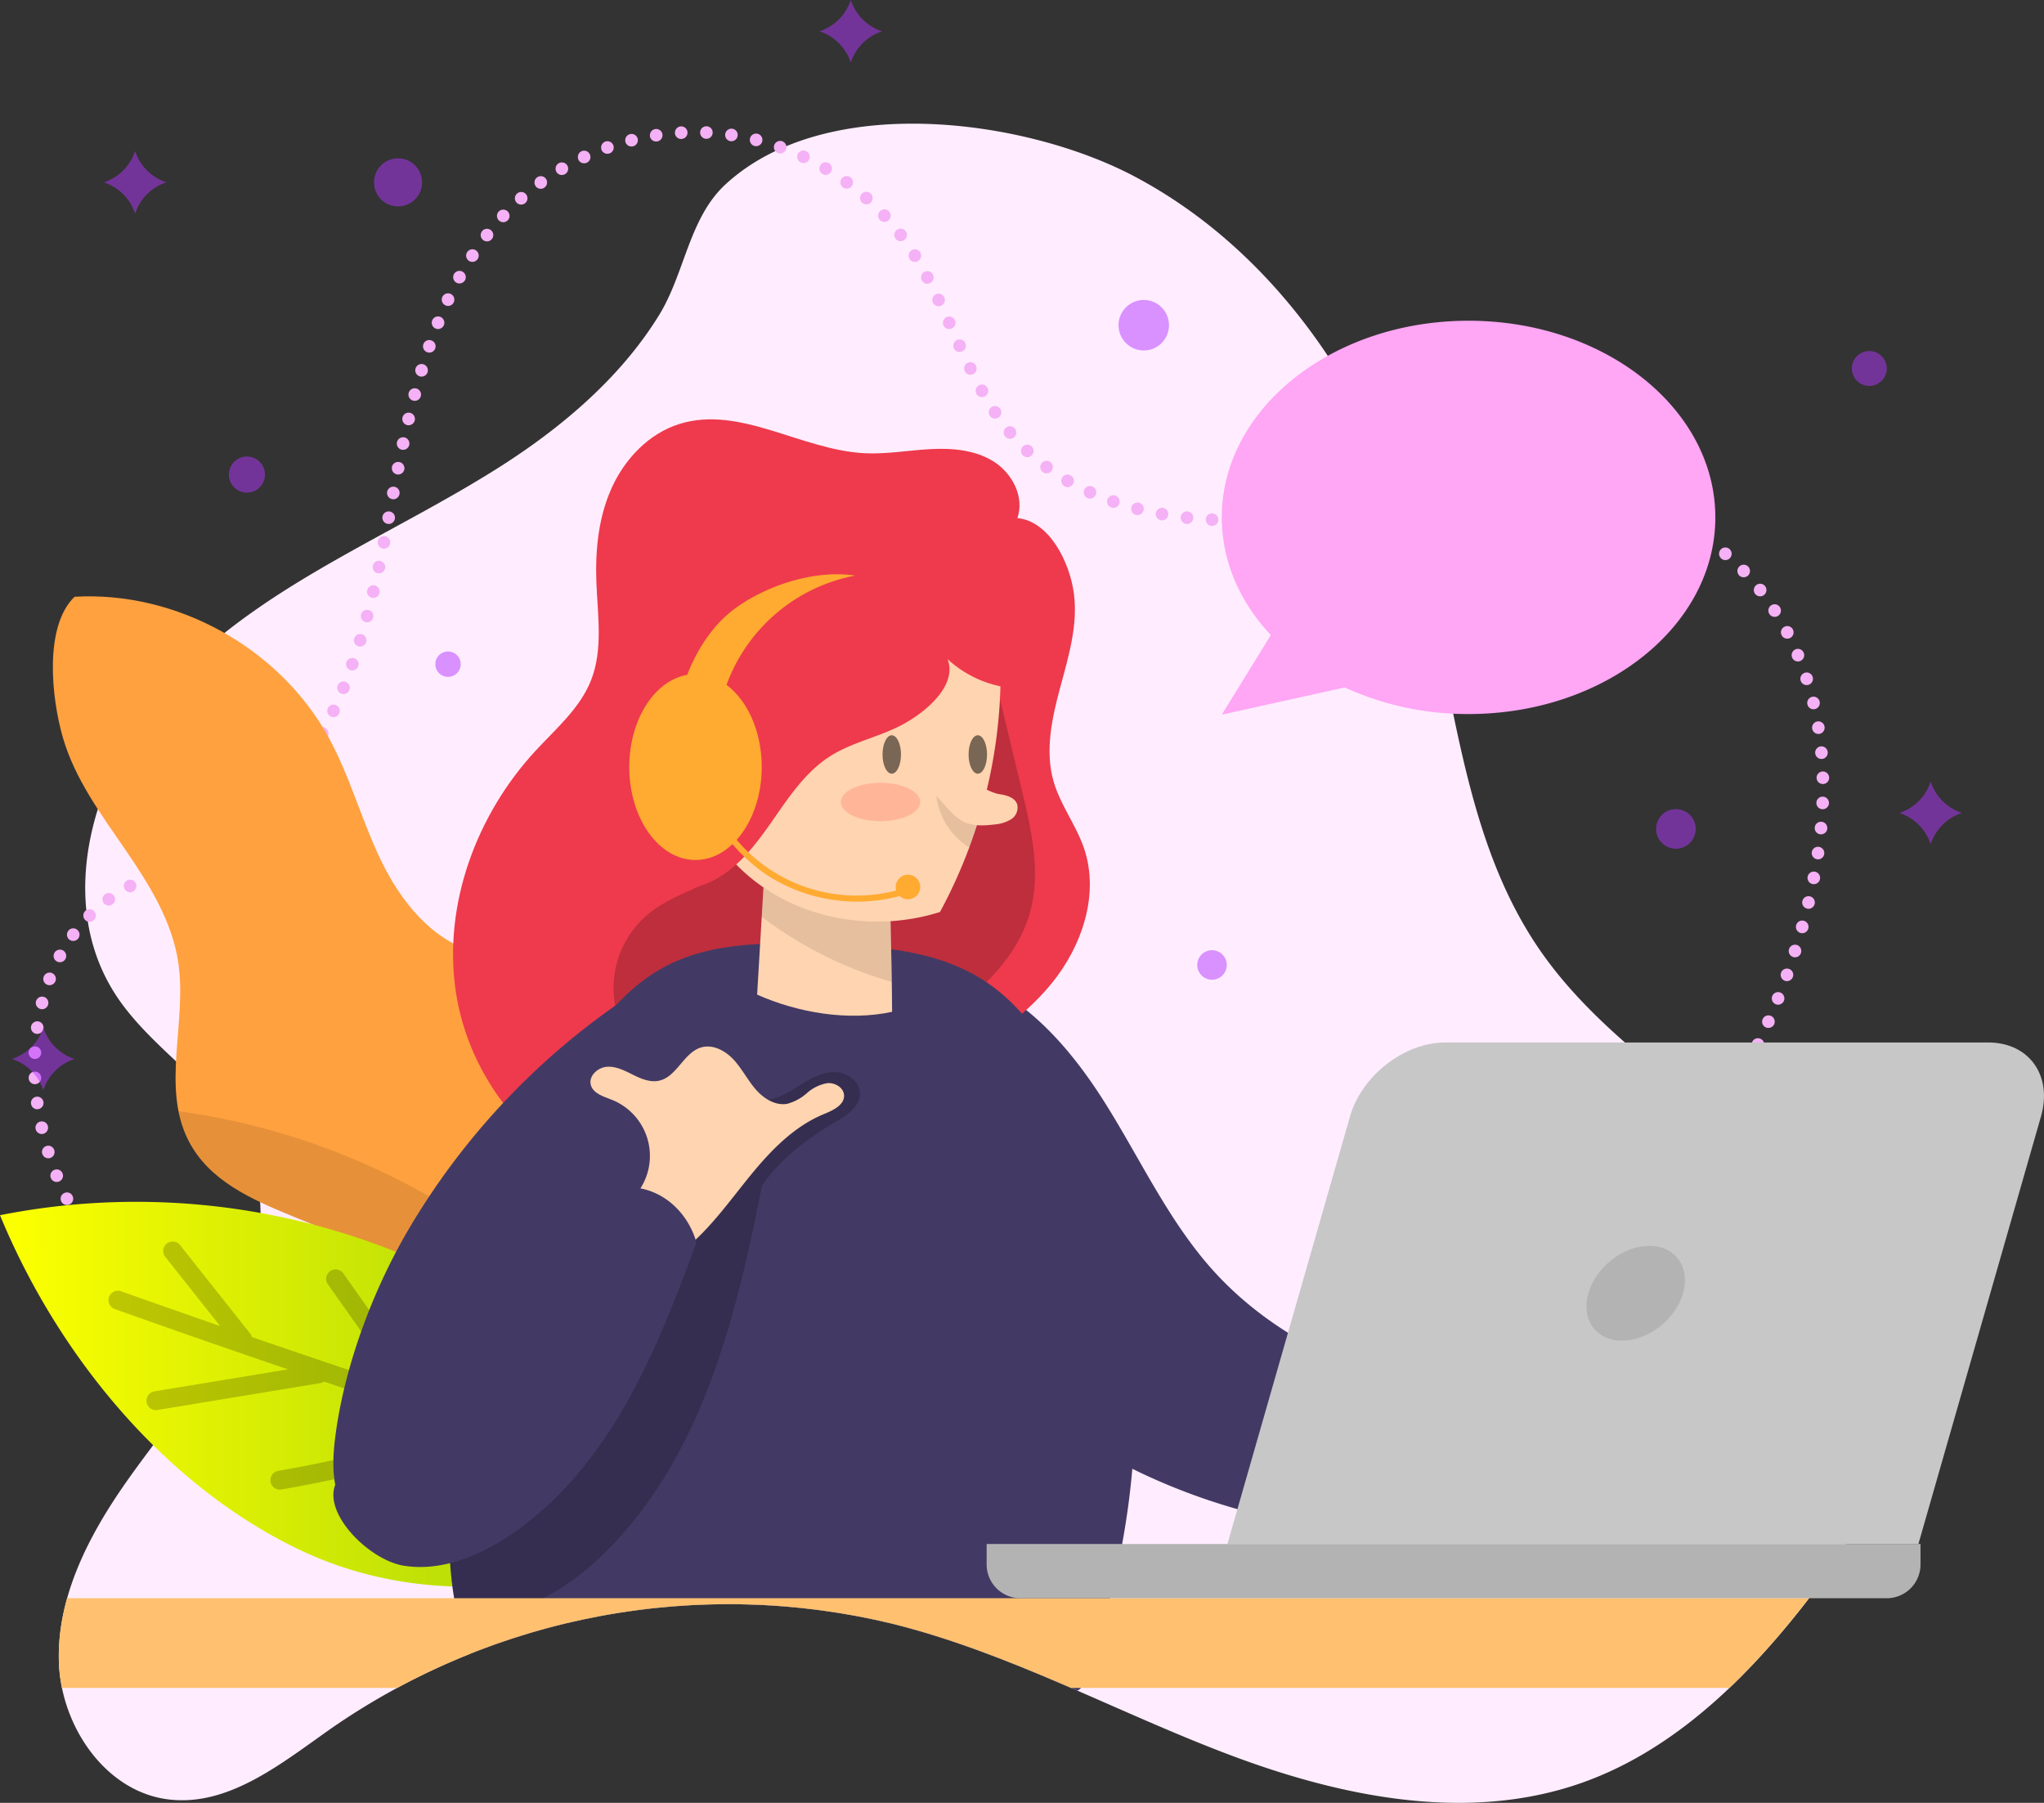<svg xmlns="http://www.w3.org/2000/svg" xmlns:xlink="http://www.w3.org/1999/xlink" width="432.209" height="381.177" viewBox="0 0 432.209 381.177">
  <rect x="0" y="0" width="432.209" height="381.177" fill="#333333" stroke="none"/>
  <defs>
    <style>
      .cls-1 {
        fill: none;
      }

      .cls-2 {
        fill: #ffedff;
      }

      .cls-3 {
        fill: #f5b1f5;
      }

      .cls-4 {
        opacity: 0.5;
      }

      .cls-5 {
        fill: #b435ff;
      }

      .cls-6 {
        fill: #ffa13f;
      }

      .cls-7 {
        opacity: 0.1;
      }

      .cls-8 {
        fill: url(#linear-gradient);
      }

      .cls-9 {
        opacity: 0.2;
      }

      .cls-10 {
        clip-path: url(#clip-path);
      }

      .cls-11 {
        fill: #423a64;
      }

      .cls-12 {
        fill: #ee3a4c;
      }

      .cls-13 {
        fill: #ffd4b0;
      }

      .cls-14 {
        fill: #7a6654;
      }

      .cls-15 {
        fill: #ffb698;
      }

      .cls-16 {
        fill: #ffaa31;
      }

      .cls-17 {
        fill: #ffc170;
      }

      .cls-18 {
        fill: #c7c7c7;
      }

      .cls-19 {
        fill: #ffa6f5;
      }
    </style>
    <linearGradient id="linear-gradient" x1="0.025" y1="0.458" x2="0.908" y2="0.458" gradientUnits="objectBoundingBox">
      <stop offset="0" stop-color="#fbff00"/>
      <stop offset="1" stop-color="#a0d10a"/>
    </linearGradient>
    <clipPath id="clip-path">
      <path id="Caminho_33" data-name="Caminho 33" class="cls-1" d="M181.331,214.244c-21.857,13.69-46.573,23.465-65.115,41.392s-29.15,48.115-15.028,69.7c7.71,11.782,21.476,19.081,27.454,31.83,5.709,12.175,2.931,26.836-3.16,38.825s-15.166,22.154-22.806,33.221S88.633,453.02,89.116,466.459s9.842,27.278,23.192,28.893c12.813,1.551,24.012-7.753,34.584-15.156a147.41,147.41,0,0,1,118.536-21.972c24.683,6.155,47.259,18.638,71.055,27.636s50.49,14.444,74.5,6.032c18.721-6.559,33.736-20.86,46.091-36.379,10.927-13.725,20.621-29.92,20.049-47.455-.665-20.383-14.988-37.705-30.446-51.007s-33.091-24.718-44.6-41.551c-16.755-24.5-17.765-56.063-25.953-84.593-9.336-32.529-29.73-62.946-59.657-78.747-23.056-12.175-65.119-17.918-86.413,1.732-7.708,7.113-8.584,18.765-14.016,27.6C207.659,195.123,194.75,205.838,181.331,214.244Z" transform="translate(-89.091 -141.045)"/>
    </clipPath>
  </defs>
  <g id="contact" transform="translate(-79.745 -121.392)">
    <path id="Caminho_1" data-name="Caminho 1" class="cls-2" d="M181.331,214.244c-21.857,13.69-46.573,23.465-65.115,41.392s-29.15,48.115-15.028,69.7c7.71,11.782,21.476,19.081,27.454,31.83,5.709,12.175,2.931,26.836-3.16,38.825s-15.166,22.154-22.806,33.221S88.633,453.02,89.116,466.459s9.842,27.278,23.192,28.893c12.813,1.551,24.012-7.753,34.584-15.156a147.41,147.41,0,0,1,118.536-21.972c24.683,6.155,47.259,18.638,71.055,27.636s50.49,14.444,74.5,6.032c18.721-6.559,33.736-20.86,46.091-36.379,10.927-13.725,20.621-29.92,20.049-47.455-.665-20.383-14.988-37.705-30.446-51.007s-33.091-24.718-44.6-41.551c-16.755-24.5-17.765-56.063-25.953-84.593-9.336-32.529-29.73-62.946-59.657-78.747-23.056-12.175-65.119-17.918-86.413,1.732-7.708,7.113-8.584,18.765-14.016,27.6C207.659,195.123,194.75,205.838,181.331,214.244Z" transform="translate(3.089 6.495)"/>
    <g id="Grupo_4" data-name="Grupo 4" transform="translate(85.794 148.088)">
      <g id="Grupo_1" data-name="Grupo 1" transform="translate(49.868 262.654)">
        <path id="Caminho_2" data-name="Caminho 2" class="cls-3" d="M123.1,341.531a1.384,1.384,0,0,1-1.237-.826,1.309,1.309,0,0,1-.093-.5,1.429,1.429,0,0,1,.093-.52,1.613,1.613,0,0,1,.293-.426,1.259,1.259,0,0,1,.439-.293,1.363,1.363,0,0,1,1.45.293,1.315,1.315,0,0,1,.279.426,1.448,1.448,0,0,1,.106.52,1.323,1.323,0,0,1-.106.5,1.3,1.3,0,0,1-.279.426,1.39,1.39,0,0,1-.945.4Z" transform="translate(-121.772 -338.866)"/>
      </g>
      <g id="Grupo_2" data-name="Grupo 2">
        <path id="Caminho_3" data-name="Caminho 3" class="cls-3" d="M129.968,404.924v.013h0a1.334,1.334,0,0,1-.745-1.73h0a1.319,1.319,0,0,1,1.716-.757h0a1.338,1.338,0,0,1,.758,1.728h0a1.352,1.352,0,0,1-1.237.838h0A1.292,1.292,0,0,1,129.968,404.924Zm-4.963-2.182h0a1.32,1.32,0,0,1-.612-1.783h0a1.33,1.33,0,0,1,1.768-.612h0a1.32,1.32,0,0,1,.613,1.783h0a1.314,1.314,0,0,1-1.2.745h0A1.284,1.284,0,0,1,125.006,402.742Zm-4.776-2.568a1.328,1.328,0,0,1-.479-1.823h0a1.336,1.336,0,0,1,1.823-.466h0a1.336,1.336,0,0,1,.466,1.823h0a1.331,1.331,0,0,1-1.144.652h0A1.2,1.2,0,0,1,120.229,400.174Zm-4.577-2.914h0a1.34,1.34,0,0,1-.333-1.849h0a1.315,1.315,0,0,1,1.849-.333v-.013a1.33,1.33,0,0,1,.333,1.863h0a1.31,1.31,0,0,1-1.091.572h0A1.345,1.345,0,0,1,115.652,397.261Zm282.425-.386a1.313,1.313,0,0,1,.319-1.849h0a1.322,1.322,0,0,1,1.848.306h0a1.339,1.339,0,0,1-.318,1.863h0a1.325,1.325,0,0,1-.772.24h0A1.291,1.291,0,0,1,398.077,396.875Zm-286.763-2.861a1.33,1.33,0,0,1-.186-1.875h0a1.316,1.316,0,0,1,1.863-.2h0a1.331,1.331,0,0,1,.2,1.876h0a1.348,1.348,0,0,1-1.036.492h0A1.422,1.422,0,0,1,111.315,394.014Zm291.074-.253a1.319,1.319,0,0,1,.253-1.863h0a1.319,1.319,0,0,1,1.863.241h0a1.338,1.338,0,0,1-.253,1.875h0a1.369,1.369,0,0,1-.8.266h0A1.355,1.355,0,0,1,402.388,393.761Zm4.2-3.273a1.331,1.331,0,0,1,.188-1.876h0a1.318,1.318,0,0,1,1.863.186h0a1.342,1.342,0,0,1-.173,1.876h0a1.393,1.393,0,0,1-.853.306h0A1.329,1.329,0,0,1,406.591,390.488Zm-299.361-.04h0a1.326,1.326,0,0,1-.053-1.876h0a1.314,1.314,0,0,1,1.876-.067h0a1.354,1.354,0,0,1,.067,1.889h0a1.4,1.4,0,0,1-.971.414h0A1.333,1.333,0,0,1,107.23,390.448Zm303.447-3.366a1.326,1.326,0,0,1,.12-1.876h0a1.326,1.326,0,0,1,1.876.106h0a1.343,1.343,0,0,1-.121,1.889h0a1.355,1.355,0,0,1-.877.333h0A1.344,1.344,0,0,1,410.677,387.082ZM103.412,386.6a1.326,1.326,0,0,1,.08-1.876h0a1.326,1.326,0,0,1,1.876.066h0a1.343,1.343,0,0,1-.067,1.889h0a1.4,1.4,0,0,1-.9.346h0A1.362,1.362,0,0,1,103.412,386.6Zm311.231-3.073a1.325,1.325,0,0,1,.053-1.876h0a1.341,1.341,0,0,1,1.889.053h0a1.313,1.313,0,0,1-.068,1.876h0a1.291,1.291,0,0,1-.9.359h0A1.317,1.317,0,0,1,414.642,383.53ZM99.884,382.493a1.309,1.309,0,0,1,.214-1.864h0a1.316,1.316,0,0,1,1.863.2h0a1.333,1.333,0,0,1-.213,1.875h0a1.281,1.281,0,0,1-.825.293h0A1.332,1.332,0,0,1,99.884,382.493Zm318.6-2.649a1.325,1.325,0,0,1,0-1.876h0a1.325,1.325,0,0,1,1.876-.013h0a1.341,1.341,0,0,1,0,1.889h0a1.332,1.332,0,0,1-.931.386h0A1.307,1.307,0,0,1,418.487,379.844Zm-321.835-1.7A1.34,1.34,0,0,1,97,376.292h0a1.326,1.326,0,0,1,1.849.346h0a1.317,1.317,0,0,1-.346,1.849h0a1.289,1.289,0,0,1-.745.226h0A1.351,1.351,0,0,1,96.653,378.141Zm325.546-2.1a1.34,1.34,0,0,1-.065-1.876h0a1.327,1.327,0,0,1,1.876-.08h0a1.345,1.345,0,0,1,.08,1.889h0a1.362,1.362,0,0,1-.985.426h0A1.354,1.354,0,0,1,422.2,376.039ZM93.752,373.564a1.329,1.329,0,0,1,.478-1.823h0a1.33,1.33,0,0,1,1.824.479h0a1.328,1.328,0,0,1-.479,1.823h0a1.371,1.371,0,0,1-.68.186h0A1.333,1.333,0,0,1,93.752,373.564Zm332.04-1.464a1.328,1.328,0,0,1-.133-1.876h0a1.34,1.34,0,0,1,1.876-.133h0a1.33,1.33,0,0,1,.133,1.876h0a1.314,1.314,0,0,1-1,.466h0A1.294,1.294,0,0,1,425.792,372.1ZM91.2,368.788a1.3,1.3,0,0,1,.612-1.77h0a1.3,1.3,0,0,1,1.77.6h0a1.32,1.32,0,0,1-.612,1.783h0a1.284,1.284,0,0,1-.572.133h0A1.312,1.312,0,0,1,91.2,368.788Zm338.054-.732a1.333,1.333,0,0,1-.2-1.876h0a1.344,1.344,0,0,1,1.876-.186h0a1.33,1.33,0,0,1,.2,1.864h0a1.314,1.314,0,0,1-1.038.491h0A1.312,1.312,0,0,1,429.251,368.056ZM89,363.825h-.013a1.325,1.325,0,0,1,.745-1.716h0a1.318,1.318,0,0,1,1.73.732h0a1.318,1.318,0,0,1-.732,1.73h0a1.343,1.343,0,0,1-.494.093h0A1.3,1.3,0,0,1,89,363.825Zm343.561.066a1.321,1.321,0,0,1-.251-1.863h0a1.319,1.319,0,0,1,1.861-.253h0a1.319,1.319,0,0,1,.254,1.863h0a1.316,1.316,0,0,1-1.064.519h0A1.288,1.288,0,0,1,432.563,363.892Zm3.181-4.271a1.324,1.324,0,0,1-.319-1.849h0a1.323,1.323,0,0,1,1.849-.319h0a1.325,1.325,0,0,1,.319,1.849h0a1.3,1.3,0,0,1-1.092.559h0A1.313,1.313,0,0,1,435.744,359.621Zm-348.551-.9h-.013a1.327,1.327,0,0,1,.878-1.663h0a1.327,1.327,0,0,1,1.663.878h0a1.32,1.32,0,0,1-.865,1.663h0a1.373,1.373,0,0,1-.4.053h0A1.309,1.309,0,0,1,87.193,358.716Zm351.585-3.473a1.318,1.318,0,0,1-.386-1.836h0a1.343,1.343,0,0,1,1.849-.386h0a1.331,1.331,0,0,1,.373,1.849h0a1.326,1.326,0,0,1-1.1.6h0A1.352,1.352,0,0,1,438.777,355.243Zm-353-1.77h0a1.325,1.325,0,0,1,1-1.582h0a1.318,1.318,0,0,1,1.6,1h0a1.345,1.345,0,0,1-1.011,1.6h0a1.988,1.988,0,0,1-.293.027h0A1.318,1.318,0,0,1,85.782,353.474Zm355.869-2.7a1.323,1.323,0,0,1-.44-1.823h0a1.341,1.341,0,0,1,1.837-.452h0a1.338,1.338,0,0,1,.438,1.836h0a1.335,1.335,0,0,1-1.143.639h0A1.371,1.371,0,0,1,441.651,350.773Zm-356.84-2.634a1.317,1.317,0,0,1,1.131-1.5h0a1.331,1.331,0,0,1,1.5,1.131h0a1.344,1.344,0,0,1-1.144,1.5h0c-.055,0-.12.013-.186.013h0A1.308,1.308,0,0,1,84.811,348.138Zm359.581-1.929a1.33,1.33,0,0,1-.506-1.809v-.013a1.314,1.314,0,0,1,1.809-.492h0a1.328,1.328,0,0,1,.5,1.809h0a1.334,1.334,0,0,1-1.156.679h0A1.291,1.291,0,0,1,444.392,346.209Zm-360.087-3.5a1.316,1.316,0,0,1,1.264-1.384h0a1.316,1.316,0,0,1,1.384,1.264h0a1.307,1.307,0,0,1-1.264,1.384h0a.577.577,0,0,1-.067.013h0A1.32,1.32,0,0,1,84.306,342.71Zm362.668-1.158a1.342,1.342,0,0,1-.572-1.8h0a1.341,1.341,0,0,1,1.795-.572h0a1.342,1.342,0,0,1,.573,1.8h0a1.349,1.349,0,0,1-1.184.719h0A1.382,1.382,0,0,1,446.973,341.552Zm-361.4-2.9a1.336,1.336,0,0,1-1.277-1.384h0a1.336,1.336,0,0,1,1.4-1.264h0a1.316,1.316,0,0,1,1.264,1.384h0a1.321,1.321,0,0,1-1.33,1.264H85.57ZM449.395,336.8a1.316,1.316,0,0,1-.625-1.77h-.013a1.336,1.336,0,0,1,1.783-.625h0a1.319,1.319,0,0,1,.624,1.77h0a1.323,1.323,0,0,1-1.2.758h0A1.207,1.207,0,0,1,449.395,336.8ZM85.929,333.343a1.324,1.324,0,0,1-1.131-1.5h0a1.346,1.346,0,0,1,1.517-1.131h0a1.332,1.332,0,0,1,1.118,1.5h0a1.328,1.328,0,0,1-1.3,1.144h0A1.009,1.009,0,0,1,85.929,333.343Zm365.715-1.357a1.316,1.316,0,0,1-.679-1.756h0a1.327,1.327,0,0,1,1.743-.679h0a1.332,1.332,0,0,1,.692,1.756h0a1.339,1.339,0,0,1-1.224.785h0A1.269,1.269,0,0,1,451.643,331.986ZM86.82,328.1a1.344,1.344,0,0,1-.971-1.623h0a1.335,1.335,0,0,1,1.623-.958h0a1.321,1.321,0,0,1,.958,1.61h0a1.32,1.32,0,0,1-1.291,1.011h0A1.314,1.314,0,0,1,86.82,328.1Zm366.912-1.011a1.335,1.335,0,0,1-.745-1.73h0a1.338,1.338,0,0,1,1.73-.744h0a1.341,1.341,0,0,1,.744,1.728h0a1.334,1.334,0,0,1-1.236.838h0A1.292,1.292,0,0,1,453.732,327.09ZM88.257,322.979a1.327,1.327,0,0,1-.772-1.716h0a1.335,1.335,0,0,1,1.716-.785h0a1.35,1.35,0,0,1,.772,1.716h0a1.347,1.347,0,0,1-1.251.865h0A1.428,1.428,0,0,1,88.257,322.979Zm367.391-.852a1.34,1.34,0,0,1-.8-1.7h0a1.323,1.323,0,0,1,1.7-.8h0a1.306,1.306,0,0,1,.8,1.688h0a1.327,1.327,0,0,1-1.252.891h0A1.409,1.409,0,0,1,455.648,322.127ZM90.293,318.056a1.329,1.329,0,0,1-.559-1.8h0v-.013h0a1.348,1.348,0,0,1,1.809-.546h0a1.336,1.336,0,0,1,.546,1.8h0a1.335,1.335,0,0,1-1.185.705h0A1.292,1.292,0,0,1,90.293,318.056ZM457.4,317.1a1.32,1.32,0,0,1-.865-1.663v-.013a1.349,1.349,0,0,1,1.676-.865h0a1.332,1.332,0,0,1,.852,1.676h0a1.309,1.309,0,0,1-1.264.931h0A1.4,1.4,0,0,1,457.4,317.1ZM92.94,313.452a1.337,1.337,0,0,1-.279-1.863h0a1.31,1.31,0,0,1,1.849-.293h0a1.326,1.326,0,0,1,.293,1.863h0a1.312,1.312,0,0,1-1.078.546h0A1.344,1.344,0,0,1,92.94,313.452Zm366.034-1.437a1.323,1.323,0,0,1-.931-1.637h0a1.324,1.324,0,0,1,1.637-.931h0a1.326,1.326,0,0,1,.931,1.637h0a1.331,1.331,0,0,1-1.277.985h0A1.664,1.664,0,0,1,458.975,312.015ZM96.253,309.275a1.341,1.341,0,0,1,0-1.889h0a1.313,1.313,0,0,1,1.876.013h0a1.325,1.325,0,0,1,0,1.876h0a1.363,1.363,0,0,1-.945.386h0A1.332,1.332,0,0,1,96.253,309.275Zm364.1-2.408a1.33,1.33,0,0,1-1-1.6h.013a1.312,1.312,0,0,1,1.6-.985h0a1.312,1.312,0,0,1,.985,1.6h0a1.334,1.334,0,0,1-1.291,1.025h0A1.127,1.127,0,0,1,460.358,306.866Zm-360.193-1.2a1.322,1.322,0,0,1,.306-1.849h0a1.32,1.32,0,0,1,1.849.293h0a1.335,1.335,0,0,1-.293,1.863h0a1.315,1.315,0,0,1-.785.253h0A1.343,1.343,0,0,1,100.165,305.669Zm4.431-2.954a1.309,1.309,0,0,1,.532-1.8h0a1.309,1.309,0,0,1,1.8.532h0a1.309,1.309,0,0,1-.532,1.8h0a1.2,1.2,0,0,1-.625.173h0A1.314,1.314,0,0,1,104.6,302.715Zm356.933-1.038a1.323,1.323,0,0,1-1.052-1.557h0a1.324,1.324,0,0,1,1.558-1.051h0a1.321,1.321,0,0,1,1.05,1.557h0a1.322,1.322,0,0,1-1.3,1.078h0A1.63,1.63,0,0,1,461.529,301.677Zm-352.21-1.4a1.329,1.329,0,0,1,.665-1.77h0a1.33,1.33,0,0,1,1.756.665h0a1.324,1.324,0,0,1-.652,1.756h0a1.41,1.41,0,0,1-.56.12h0A1.321,1.321,0,0,1,109.319,300.28Zm4.868-2.169a1.339,1.339,0,0,1,.693-1.756h0a1.333,1.333,0,0,1,1.743.692h0a1.332,1.332,0,0,1-.692,1.756h0a1.459,1.459,0,0,1-.532.106h0A1.314,1.314,0,0,1,114.187,298.112Zm4.871-2.142a1.321,1.321,0,0,1,.625-1.77h0a1.347,1.347,0,0,1,1.783.625h0a1.353,1.353,0,0,1-.639,1.783h0a1.423,1.423,0,0,1-.572.12h0A1.326,1.326,0,0,1,119.058,295.97Zm343.429.466a1.316,1.316,0,0,1-1.131-1.5h0a1.331,1.331,0,0,1,1.5-1.118h0a1.324,1.324,0,0,1,1.131,1.5h0a1.331,1.331,0,0,1-1.317,1.144h0A.784.784,0,0,1,462.487,296.435Zm-338.654-2.821a1.338,1.338,0,0,1,.467-1.823h0a1.328,1.328,0,0,1,1.823.479h0a1.33,1.33,0,0,1-.479,1.823h0a1.343,1.343,0,0,1-.665.173h0A1.337,1.337,0,0,1,123.833,293.615Zm4.512-2.807a1.337,1.337,0,0,1,.293-1.863h0a1.308,1.308,0,0,1,1.848.293h0a1.306,1.306,0,0,1-.278,1.849h0a1.362,1.362,0,0,1-.785.267h0A1.331,1.331,0,0,1,128.345,290.807Zm334.834.359a1.329,1.329,0,0,1-1.2-1.45h0a1.329,1.329,0,0,1,1.45-1.2h0a1.33,1.33,0,0,1,1.2,1.45h0a1.317,1.317,0,0,1-1.317,1.2h-.133Zm-330.629-3.632a1.339,1.339,0,0,1,.08-1.876h.013a1.327,1.327,0,0,1,1.876.093h0a1.327,1.327,0,0,1-.093,1.876h0a1.278,1.278,0,0,1-.891.346h0A1.323,1.323,0,0,1,132.549,287.534ZM463.6,285.858a1.324,1.324,0,0,1-1.277-1.37v-.013a1.324,1.324,0,0,1,1.37-1.277h0a1.347,1.347,0,0,1,1.291,1.384h0a1.333,1.333,0,0,1-1.33,1.277H463.6Zm-327.21-2a1.315,1.315,0,0,1-.093-1.876h0a1.327,1.327,0,0,1,1.876-.093h0a1.327,1.327,0,0,1,.093,1.876h0a1.326,1.326,0,0,1-.985.439h0A1.278,1.278,0,0,1,136.395,283.862Zm325.973-4.617a1.346,1.346,0,0,1,1.3-1.37h0a1.335,1.335,0,0,1,1.357,1.3h0a1.335,1.335,0,0,1-1.3,1.357H463.7A1.326,1.326,0,0,1,462.367,279.245Zm-322.5.6a1.338,1.338,0,0,1-.266-1.863h0v-.013h0a1.331,1.331,0,0,1,1.861-.253h0a1.333,1.333,0,0,1,.267,1.863h0a1.35,1.35,0,0,1-1.064.532h0A1.369,1.369,0,0,1,139.867,279.844Zm3.113-4.324a1.319,1.319,0,0,1-.412-1.836h0a1.33,1.33,0,0,1,1.836-.4h0a1.331,1.331,0,0,1,.412,1.836h0a1.337,1.337,0,0,1-1.131.612h0A1.251,1.251,0,0,1,142.981,275.52Zm319.094-1.5a1.34,1.34,0,0,1,1.211-1.45h0a1.337,1.337,0,0,1,1.437,1.211h0a1.339,1.339,0,0,1-1.2,1.45h-.12A1.331,1.331,0,0,1,462.075,274.016Zm-316.327-3.034a1.309,1.309,0,0,1-.532-1.8h0a1.325,1.325,0,0,1,1.8-.545h0a1.34,1.34,0,0,1,.545,1.809h0a1.363,1.363,0,0,1-1.184.692h0A1.324,1.324,0,0,1,145.748,270.983Zm315.688-2.155a1.338,1.338,0,0,1,1.1-1.53h0a1.318,1.318,0,0,1,1.517,1.1h0a1.329,1.329,0,0,1-1.091,1.53h0a1.225,1.225,0,0,1-.214.013h0A1.329,1.329,0,0,1,461.436,268.827Zm-313.226-2.568a1.324,1.324,0,0,1-.652-1.756h0a1.339,1.339,0,0,1,1.77-.652h0a1.339,1.339,0,0,1,.652,1.77h-.013a1.339,1.339,0,0,1-1.2.772h0A1.154,1.154,0,0,1,148.209,266.259ZM460.423,263.7a1.334,1.334,0,0,1,.986-1.61h0a1.347,1.347,0,0,1,1.6.985h0a1.332,1.332,0,0,1-.985,1.61h0a1.3,1.3,0,0,1-.306.04h0A1.334,1.334,0,0,1,460.423,263.7Zm-310.045-2.3a1.318,1.318,0,0,1-.732-1.73h0a1.318,1.318,0,0,1,1.73-.732h0a1.321,1.321,0,0,1,.73,1.73h0a1.321,1.321,0,0,1-1.236.838h0A1.312,1.312,0,0,1,150.378,261.4ZM459,258.689a1.332,1.332,0,0,1,.852-1.676h0a1.311,1.311,0,0,1,1.676.852h0a1.316,1.316,0,0,1-.852,1.676h0a1.408,1.408,0,0,1-.412.067h0A1.338,1.338,0,0,1,459,258.689ZM152.307,256.44a1.332,1.332,0,0,1-.825-1.69h0a1.334,1.334,0,0,1,1.7-.812h0a1.315,1.315,0,0,1,.812,1.69h0a1.327,1.327,0,0,1-1.251.891h0A1.278,1.278,0,0,1,152.307,256.44Zm304.884-2.648h0a1.341,1.341,0,0,1,.718-1.743h0a1.321,1.321,0,0,1,1.73.718h0a1.319,1.319,0,0,1-.705,1.743h0a1.453,1.453,0,0,1-.519.106h0A1.341,1.341,0,0,1,457.192,253.793ZM154.01,251.4a1.317,1.317,0,0,1-.878-1.663h0a1.329,1.329,0,0,1,1.65-.878h0a1.335,1.335,0,0,1,.891,1.663h0a1.337,1.337,0,0,1-1.277.945h0A1.306,1.306,0,0,1,154.01,251.4Zm300.973-2.315h0a1.322,1.322,0,0,1,.559-1.8h0a1.322,1.322,0,0,1,1.8.559h0a1.327,1.327,0,0,1-.559,1.8h0a1.293,1.293,0,0,1-.612.146h0A1.319,1.319,0,0,1,454.983,249.083ZM155.527,246.3a1.343,1.343,0,0,1-.945-1.637h0a1.329,1.329,0,0,1,1.637-.931h0a1.315,1.315,0,0,1,.931,1.623h0a1.318,1.318,0,0,1-1.277.985h0A1.45,1.45,0,0,1,155.527,246.3Zm296.848-1.73h0a1.332,1.332,0,0,1,.4-1.836h0a1.329,1.329,0,0,1,1.837.4h0a1.334,1.334,0,0,1-.4,1.849h0a1.349,1.349,0,0,1-.705.2h0A1.319,1.319,0,0,1,452.375,244.572Zm-295.5-3.433a1.312,1.312,0,0,1-.985-1.6h0a1.332,1.332,0,0,1,1.61-.985h0a1.335,1.335,0,0,1,.985,1.6v.013a1.335,1.335,0,0,1-1.291,1.011h0A1.312,1.312,0,0,1,156.871,241.14Zm292.5-.812v.013a1.336,1.336,0,0,1,.239-1.876h0a1.329,1.329,0,0,1,1.861.226h0a1.344,1.344,0,0,1-.225,1.876h0a1.371,1.371,0,0,1-.825.279h0A1.328,1.328,0,0,1,449.368,240.328Zm-3.393-3.912V236.4a1.326,1.326,0,0,1,.053-1.876h0a1.325,1.325,0,0,1,1.876.04h0a1.34,1.34,0,0,1-.041,1.889h0a1.375,1.375,0,0,1-.917.359h0A1.358,1.358,0,0,1,445.975,236.416Zm-287.894-.452a1.344,1.344,0,0,1-1.024-1.583h0a1.344,1.344,0,0,1,1.583-1.024h0a1.344,1.344,0,0,1,1.024,1.583h0a1.335,1.335,0,0,1-1.3,1.051h0A1.985,1.985,0,0,1,158.082,235.964Zm284.127-3.1a1.331,1.331,0,0,1-.158-1.876h0a1.34,1.34,0,0,1,1.876-.16h0a1.344,1.344,0,0,1,.16,1.876h0a1.319,1.319,0,0,1-1.025.479h0A1.308,1.308,0,0,1,442.209,232.864Zm-283.036-2.116a1.339,1.339,0,0,1-1.051-1.557h0a1.319,1.319,0,0,1,1.557-1.051h0a1.312,1.312,0,0,1,1.051,1.557h0a1.324,1.324,0,0,1-1.305,1.078h0A1.821,1.821,0,0,1,159.173,230.748Zm278.9-1a1.316,1.316,0,0,1-.359-1.836h0a1.315,1.315,0,0,1,1.835-.373h0a1.333,1.333,0,0,1,.374,1.849h0a1.313,1.313,0,0,1-1.1.585h0A1.289,1.289,0,0,1,438.072,229.75Zm-4.444-2.634h-.013a1.349,1.349,0,0,1-.559-1.8h0a1.325,1.325,0,0,1,1.8-.559h0v-.013h0a1.355,1.355,0,0,1,.572,1.809h0a1.334,1.334,0,0,1-1.184.705h0A1.378,1.378,0,0,1,433.628,227.116Zm-95.1-2.355a1.315,1.315,0,0,1,1.317-1.33h0a1.334,1.334,0,0,1,1.344,1.317h0a1.355,1.355,0,0,1-1.331,1.344h0A1.326,1.326,0,0,1,338.524,224.761Zm-4.071,1.211a1.324,1.324,0,0,1-1.251-1.4h0a1.316,1.316,0,0,1,1.384-1.264h0a1.327,1.327,0,0,1,1.264,1.4h0a1.321,1.321,0,0,1-1.331,1.264h-.066Zm9.38-1.3a1.344,1.344,0,0,1,1.264-1.4h0a1.336,1.336,0,0,1,1.4,1.264h0a1.336,1.336,0,0,1-1.264,1.4h-.066A1.349,1.349,0,0,1,343.833,224.668Zm5.322-.319a1.32,1.32,0,0,1,1.211-1.437h0a1.327,1.327,0,0,1,1.437,1.211h0a1.327,1.327,0,0,1-1.211,1.437h-.106A1.322,1.322,0,0,1,349.155,224.349Zm-20.077,1.184a1.33,1.33,0,0,1-1.184-1.464h0a1.333,1.333,0,0,1,1.477-1.171h0a1.32,1.32,0,0,1,1.171,1.464h0a1.335,1.335,0,0,1-1.317,1.184h0A.5.5,0,0,1,329.078,225.533Zm-168.907-.013a1.328,1.328,0,0,1-1.064-1.543h0a1.331,1.331,0,0,1,1.557-1.064h0a1.328,1.328,0,0,1,1.064,1.543h0a1.336,1.336,0,0,1-1.305,1.091h0A1.634,1.634,0,0,1,160.171,225.52Zm268.748-.572a1.333,1.333,0,0,1-.745-1.743h0a1.326,1.326,0,0,1,1.728-.732h0a1.345,1.345,0,0,1,.746,1.73h0a1.351,1.351,0,0,1-1.237.838h0A1.242,1.242,0,0,1,428.918,224.947Zm-74.468-1.1a1.327,1.327,0,0,1,1.171-1.464h0a1.333,1.333,0,0,1,1.477,1.171h0a1.34,1.34,0,0,1-1.171,1.477h-.146A1.327,1.327,0,0,1,354.45,223.843Zm-30.735.918a1.33,1.33,0,0,1-1.078-1.543h0a1.347,1.347,0,0,1,1.543-1.078h0a1.327,1.327,0,0,1,1.078,1.543h0a1.335,1.335,0,0,1-1.3,1.1h0A1.462,1.462,0,0,1,323.716,224.761Zm36.017-1.53a1.353,1.353,0,0,1,1.158-1.5h0a1.338,1.338,0,0,1,1.49,1.144h0a1.353,1.353,0,0,1-1.144,1.5h-.186A1.331,1.331,0,0,1,359.732,223.231Zm-41.313.386a1.325,1.325,0,0,1-.957-1.623h0a1.345,1.345,0,0,1,1.622-.958h0a1.346,1.346,0,0,1,.959,1.623h0a1.346,1.346,0,0,1-1.292,1h0A1.438,1.438,0,0,1,318.419,223.617Zm46.6-1.1a1.317,1.317,0,0,1,1.131-1.5h0a1.322,1.322,0,0,1,1.5,1.131h0a1.329,1.329,0,0,1-1.13,1.5h0a.94.94,0,0,1-.186.013h0A1.331,1.331,0,0,1,365.015,222.513Zm58.981.718h0a1.344,1.344,0,0,1-.891-1.663h0a1.335,1.335,0,0,1,1.663-.891h0a1.335,1.335,0,0,1,.891,1.663h0a1.337,1.337,0,0,1-1.277.945h0A2.063,2.063,0,0,1,424,223.231Zm-53.712-1.477a1.324,1.324,0,0,1,1.131-1.5h0a1.331,1.331,0,0,1,1.5,1.131h0a1.331,1.331,0,0,1-1.131,1.5h0a.943.943,0,0,1-.186.013h0A1.331,1.331,0,0,1,370.283,221.754Zm5.269-.745a1.326,1.326,0,0,1,1.131-1.5h0a1.324,1.324,0,0,1,1.5,1.131h0a1.335,1.335,0,0,1-1.131,1.5h0a.942.942,0,0,1-.186.013h0A1.331,1.331,0,0,1,375.552,221.009Zm-62.334,1.051h0a1.332,1.332,0,0,1-.825-1.69h0a1.332,1.332,0,0,1,1.69-.825h0a1.332,1.332,0,0,1,.825,1.69h0a1.321,1.321,0,0,1-1.251.9h0A1.277,1.277,0,0,1,313.218,222.06Zm105.735-.133a1.339,1.339,0,0,1-1.026-1.583h0a1.337,1.337,0,0,1,1.583-1.011h0a1.323,1.323,0,0,1,1.024,1.57h0a1.346,1.346,0,0,1-1.3,1.064h0A1.012,1.012,0,0,1,418.953,221.927Zm-38.132-1.637a1.34,1.34,0,0,1,1.171-1.477h0a1.328,1.328,0,0,1,1.477,1.158h0a1.333,1.333,0,0,1-1.158,1.49h-.16A1.346,1.346,0,0,1,380.821,220.291Zm32.983.732a1.331,1.331,0,0,1-1.131-1.5h0a1.324,1.324,0,0,1,1.5-1.131h0a1.318,1.318,0,0,1,1.131,1.5h0a1.332,1.332,0,0,1-1.317,1.144h0C413.924,221.036,413.871,221.022,413.8,221.022Zm-27.688-1.344a1.34,1.34,0,0,1,1.184-1.464h0a1.35,1.35,0,0,1,1.464,1.2h0a1.329,1.329,0,0,1-1.2,1.45h0a.41.41,0,0,1-.133.013h0A1.327,1.327,0,0,1,386.116,219.679Zm22.485.772a1.34,1.34,0,0,1-1.237-1.437h0A1.327,1.327,0,0,1,408.8,217.8h0a1.328,1.328,0,0,1,1.224,1.424h0a1.334,1.334,0,0,1-1.331,1.224H408.6Zm-17.19-1.264a1.317,1.317,0,0,1,1.236-1.41h0a1.338,1.338,0,0,1,1.425,1.237h0a1.327,1.327,0,0,1-1.237,1.41h0a.26.26,0,0,1-.093.013h0A1.347,1.347,0,0,1,391.412,219.186Zm-230.256,1.1a1.332,1.332,0,0,1-1.066-1.557h0a1.324,1.324,0,0,1,1.558-1.051h0a1.309,1.309,0,0,1,1.051,1.543h0a1.336,1.336,0,0,1-1.3,1.091h0A1.466,1.466,0,0,1,161.155,220.291Zm235.578-1.4a1.335,1.335,0,0,1,1.291-1.37h0a1.355,1.355,0,0,1,1.37,1.3h0a1.335,1.335,0,0,1-1.3,1.357h-.027A1.326,1.326,0,0,1,396.734,218.894Zm6.613,1.291a1.315,1.315,0,0,1-1.291-1.357h0a1.335,1.335,0,0,1,1.357-1.3h0a1.335,1.335,0,0,1,1.3,1.357h0a1.338,1.338,0,0,1-1.331,1.3h-.04Zm-95.184-.12a1.318,1.318,0,0,1-.665-1.756h0a1.31,1.31,0,0,1,1.756-.665h0a1.321,1.321,0,0,1,.665,1.756h0a1.334,1.334,0,0,1-1.211.785h0A1.3,1.3,0,0,1,308.162,220.064Zm-4.856-2.488a1.327,1.327,0,0,1-.492-1.809h0a1.344,1.344,0,0,1,1.823-.492h0a1.327,1.327,0,0,1,.478,1.823h0a1.314,1.314,0,0,1-1.143.665h0A1.36,1.36,0,0,1,303.306,217.576Zm-141.153-2.515a1.345,1.345,0,0,1-1.051-1.57h0a1.333,1.333,0,0,1,1.57-1.038h0a1.339,1.339,0,0,1,1.051,1.557h0a1.346,1.346,0,0,1-1.305,1.078h0A1.636,1.636,0,0,1,162.153,215.062Zm136.576-.479a1.335,1.335,0,0,1-.279-1.863h0a1.335,1.335,0,0,1,1.863-.279h0a1.337,1.337,0,0,1,.279,1.863h0a1.33,1.33,0,0,1-1.078.546h0A1.36,1.36,0,0,1,298.729,214.583Zm-4.2-3.513a1.327,1.327,0,0,1-.055-1.876h0a1.331,1.331,0,0,1,1.891-.053h0a1.313,1.313,0,0,1,.04,1.876h0a1.29,1.29,0,0,1-.958.412h0A1.332,1.332,0,0,1,294.525,211.07ZM163.2,209.846a1.344,1.344,0,0,1-1.024-1.583h0a1.344,1.344,0,0,1,1.583-1.025h0a1.344,1.344,0,0,1,1.024,1.583h0a1.335,1.335,0,0,1-1.3,1.051h0A1.985,1.985,0,0,1,163.2,209.846Zm127.582-2.794a1.327,1.327,0,0,1,.173-1.863h0a1.342,1.342,0,0,1,1.876.173h0a1.342,1.342,0,0,1-.173,1.876h0a1.365,1.365,0,0,1-.853.306h0A1.33,1.33,0,0,1,290.786,207.052Zm-126.437-2.408a1.343,1.343,0,0,1-1-1.6h0a1.333,1.333,0,0,1,1.6-1h0a1.333,1.333,0,0,1,1,1.6h0a1.336,1.336,0,0,1-1.3,1.025h0A1.091,1.091,0,0,1,164.348,204.644Zm123.191-1.969h0a1.344,1.344,0,0,1,.373-1.849h0a1.344,1.344,0,0,1,1.849.373h0a1.344,1.344,0,0,1-.373,1.849h0a1.351,1.351,0,0,1-.732.226h0A1.332,1.332,0,0,1,287.539,202.675ZM165.6,199.468a1.323,1.323,0,0,1-.945-1.623h0a1.313,1.313,0,0,1,1.623-.945h0a1.322,1.322,0,0,1,.945,1.623h0a1.318,1.318,0,0,1-1.277.985h0A1.45,1.45,0,0,1,165.6,199.468Zm119.12-1.424a1.346,1.346,0,0,1,.519-1.823h0a1.346,1.346,0,0,1,1.809.519h0a1.323,1.323,0,0,1-.519,1.809h0a1.247,1.247,0,0,1-.639.173h0A1.374,1.374,0,0,1,284.719,198.045ZM167,194.333a1.335,1.335,0,0,1-.891-1.663h0a1.335,1.335,0,0,1,1.663-.891h0a1.345,1.345,0,0,1,.891,1.663h0a1.337,1.337,0,0,1-1.277.945h0A1.924,1.924,0,0,1,167,194.333Zm115.235-1.078a1.346,1.346,0,0,1,.6-1.783h0a1.332,1.332,0,0,1,1.784.612h0a1.329,1.329,0,0,1-.6,1.783h0a1.343,1.343,0,0,1-.585.133h0A1.337,1.337,0,0,1,282.231,193.255Zm-113.651-4.018a1.332,1.332,0,0,1-.825-1.69h0a1.315,1.315,0,0,1,1.69-.812h0a1.322,1.322,0,0,1,.825,1.69h0a1.327,1.327,0,0,1-1.251.891h0A1.276,1.276,0,0,1,168.579,189.237Zm111.363-.825a1.339,1.339,0,0,1,.652-1.77h0a1.333,1.333,0,0,1,1.77.665h0a1.329,1.329,0,0,1-.665,1.756h0a1.3,1.3,0,0,1-.546.12h0A1.342,1.342,0,0,1,279.942,188.412Zm-2.209-4.856a1.329,1.329,0,0,1,.665-1.756h0a1.32,1.32,0,0,1,1.756.652h0v.013h0a1.324,1.324,0,0,1-.653,1.756h0a1.4,1.4,0,0,1-.557.12h0A1.334,1.334,0,0,1,277.734,183.556Zm-107.358.679a1.323,1.323,0,0,1-.745-1.73h0a1.323,1.323,0,0,1,1.73-.745h0a1.345,1.345,0,0,1,.745,1.73h0a1.339,1.339,0,0,1-1.237.838h0A1.246,1.246,0,0,1,170.376,184.234Zm105.135-5.482h0a1.338,1.338,0,0,1,.627-1.783h0a1.333,1.333,0,0,1,1.77.639h0a1.321,1.321,0,0,1-.625,1.77h0a1.244,1.244,0,0,1-.572.133h0A1.33,1.33,0,0,1,275.51,178.752Zm-103.086.559a1.328,1.328,0,0,1-.652-1.77h0a1.338,1.338,0,0,1,1.77-.639h0a1.326,1.326,0,0,1,.639,1.77h.013a1.359,1.359,0,0,1-1.211.772h0A1.192,1.192,0,0,1,172.425,179.311Zm100.732-5.269a1.321,1.321,0,0,1,.545-1.8h0a1.321,1.321,0,0,1,1.8.546h0a1.322,1.322,0,0,1-.546,1.8h0a1.324,1.324,0,0,1-.625.16h0A1.312,1.312,0,0,1,273.157,174.042Zm-98.4.492a1.339,1.339,0,0,1-.532-1.809h0a1.338,1.338,0,0,1,1.809-.532h0a1.339,1.339,0,0,1,.532,1.809h0a1.359,1.359,0,0,1-1.172.692h0A1.375,1.375,0,0,1,174.753,174.535Zm95.8-5.029h0a1.319,1.319,0,0,1,.426-1.823h0a1.325,1.325,0,0,1,1.836.426h0a1.321,1.321,0,0,1-.426,1.823h0a1.266,1.266,0,0,1-.705.2h0A1.318,1.318,0,0,1,270.549,169.505Zm-93.148.412a1.331,1.331,0,0,1-.386-1.849h0a1.329,1.329,0,0,1,1.836-.386h0a1.343,1.343,0,0,1,.386,1.849v-.013a1.313,1.313,0,0,1-1.118.612h0A1.325,1.325,0,0,1,177.4,169.918Zm2.994-4.4a1.32,1.32,0,0,1-.24-1.863h0a1.321,1.321,0,0,1,1.863-.24h0a1.323,1.323,0,0,1,.239,1.863h0a1.31,1.31,0,0,1-1.051.519h0A1.306,1.306,0,0,1,180.394,165.514Zm87.214-.293a1.322,1.322,0,0,1,.253-1.863h0a1.332,1.332,0,0,1,1.863.253h0a1.32,1.32,0,0,1-.253,1.863h0a1.306,1.306,0,0,1-.812.279h0A1.323,1.323,0,0,1,267.609,165.221Zm-83.875-3.845a1.337,1.337,0,0,1-.067-1.876h0a1.342,1.342,0,0,1,1.889-.067h0a1.338,1.338,0,0,1,.067,1.876h0a1.362,1.362,0,0,1-.985.426h0A1.348,1.348,0,0,1,183.734,161.376Zm80.535-.12a1.314,1.314,0,0,1,.067-1.876h0a1.314,1.314,0,0,1,1.876.067h0a1.326,1.326,0,0,1-.067,1.876h0a1.324,1.324,0,0,1-.9.359h0A1.311,1.311,0,0,1,264.269,161.256Zm-76.823-3.685a1.327,1.327,0,0,1,.106-1.876h0a1.327,1.327,0,0,1,1.876.093h0a1.343,1.343,0,0,1-.106,1.889h0a1.318,1.318,0,0,1-.878.333h0A1.333,1.333,0,0,1,187.446,157.571Zm73.1.067h0a1.34,1.34,0,0,1-.12-1.876h0a1.317,1.317,0,0,1,1.876-.12h0a1.317,1.317,0,0,1,.12,1.876h0a1.3,1.3,0,0,1-1,.452h0A1.318,1.318,0,0,1,260.544,157.637Zm-69.04-3.513a1.324,1.324,0,0,1,.293-1.863h0a1.326,1.326,0,0,1,1.863.293h0a1.339,1.339,0,0,1-.307,1.863h0a1.27,1.27,0,0,1-.77.253h0A1.312,1.312,0,0,1,191.5,154.125Zm64.982.266a1.339,1.339,0,0,1-.294-1.863h0a1.351,1.351,0,0,1,1.864-.293h0a1.348,1.348,0,0,1,.293,1.863h0a1.33,1.33,0,0,1-1.078.546h0A1.343,1.343,0,0,1,256.486,154.391Zm-60.6-3.3a1.313,1.313,0,0,1,.479-1.809h0a1.339,1.339,0,0,1,1.823.466h0a1.33,1.33,0,0,1-.479,1.823h0a1.36,1.36,0,0,1-.665.186h0A1.339,1.339,0,0,1,195.881,151.091Zm56.267.452a1.316,1.316,0,0,1-.466-1.823h0a1.313,1.313,0,0,1,1.823-.466h0a1.323,1.323,0,0,1,.466,1.809h0a1.334,1.334,0,0,1-1.144.665h0A1.37,1.37,0,0,1,252.148,151.544Zm-51.61-3.034a1.338,1.338,0,0,1,.639-1.77h0a1.339,1.339,0,0,1,1.77.652h0a1.322,1.322,0,0,1-.639,1.77h0a1.409,1.409,0,0,1-.559.12h0A1.321,1.321,0,0,1,200.538,148.51Zm47.02.6h-.015a1.346,1.346,0,0,1-.637-1.77h0a1.353,1.353,0,0,1,1.783-.639h-.013a1.332,1.332,0,0,1,.652,1.77h0a1.359,1.359,0,0,1-1.211.772h0A1.191,1.191,0,0,1,247.558,149.109Zm-42.15-2.728a1.325,1.325,0,0,1,.812-1.69h0a1.329,1.329,0,0,1,1.7.812h0a1.325,1.325,0,0,1-.812,1.69h0a1.277,1.277,0,0,1-.439.08h0A1.357,1.357,0,0,1,205.408,146.381Zm37.347.745a1.329,1.329,0,0,1-.812-1.7h0a1.327,1.327,0,0,1,1.7-.8h0a1.327,1.327,0,0,1,.8,1.7h0a1.315,1.315,0,0,1-1.251.878h0A1.277,1.277,0,0,1,242.755,147.126Zm-32.278-2.395a1.315,1.315,0,0,1,.958-1.61h0a1.325,1.325,0,0,1,1.623.958h0a1.323,1.323,0,0,1-.971,1.61h0a1.32,1.32,0,0,1-.319.04h0A1.323,1.323,0,0,1,210.477,144.732Zm27.3.891a1.335,1.335,0,0,1-.958-1.623h0a1.321,1.321,0,0,1,1.61-.958h0a1.33,1.33,0,0,1,.971,1.61h0a1.332,1.332,0,0,1-1.291,1.011h0A1.51,1.51,0,0,1,237.779,145.623Zm-22.113-2.062a1.328,1.328,0,0,1,1.118-1.517h0a1.33,1.33,0,0,1,1.515,1.1h0a1.335,1.335,0,0,1-1.116,1.517h0a1.007,1.007,0,0,1-.2.013h0A1.319,1.319,0,0,1,215.666,143.561Zm17.03,1.051a1.328,1.328,0,0,1-1.118-1.517h0a1.324,1.324,0,0,1,1.5-1.118h0a1.312,1.312,0,0,1,1.118,1.5h0a1.328,1.328,0,0,1-1.3,1.144h0C232.829,144.625,232.763,144.612,232.7,144.612Zm-11.748-1.73a1.325,1.325,0,0,1,1.251-1.4h0a1.325,1.325,0,0,1,1.4,1.251h0a1.325,1.325,0,0,1-1.251,1.4h0a.148.148,0,0,1-.067.013h0A1.34,1.34,0,0,1,220.948,142.882Zm6.586,1.224a1.316,1.316,0,0,1-1.264-1.384h0a1.316,1.316,0,0,1,1.384-1.264h0a1.316,1.316,0,0,1,1.264,1.384h0a1.313,1.313,0,0,1-1.33,1.264h-.053Z" transform="translate(-84.291 -141.457)"/>
      </g>
      <g id="Grupo_3" data-name="Grupo 3" transform="translate(308.968 256.455)">
        <path id="Caminho_4" data-name="Caminho 4" class="cls-3" d="M317.841,336.843a1.333,1.333,0,0,1-.5-.092,1.171,1.171,0,0,1-.426-.294,1.324,1.324,0,0,1-.4-.931,1.308,1.308,0,0,1,.4-.945,1.364,1.364,0,0,1,1.876,0,1.294,1.294,0,0,1,.385.945,1.307,1.307,0,0,1-.385.931A1.322,1.322,0,0,1,317.841,336.843Z" transform="translate(-316.511 -334.207)"/>
      </g>
    </g>
    <g id="Grupo_5" data-name="Grupo 5" class="cls-4" transform="translate(82.278 121.392)">
      <circle id="Elipse_1" data-name="Elipse 1" class="cls-5" cx="5.082" cy="5.082" r="5.082" transform="translate(76.554 33.473)"/>
      <path id="Caminho_5" data-name="Caminho 5" class="cls-5" d="M123.752,197.755a3.815,3.815,0,1,1-3.815-3.815A3.816,3.816,0,0,1,123.752,197.755Z" transform="translate(-70.256 -97.415)"/>
      <path id="Caminho_6" data-name="Caminho 6" class="cls-5" d="M154.3,227.6a2.685,2.685,0,1,1-2.685-2.685A2.684,2.684,0,0,1,154.3,227.6Z" transform="translate(-59.412 -87.176)"/>
      <circle id="Elipse_2" data-name="Elipse 2" class="cls-5" cx="5.34" cy="5.34" r="5.34" transform="translate(233.979 63.42)"/>
      <path id="Caminho_7" data-name="Caminho 7" class="cls-5" d="M381.431,180.863a3.686,3.686,0,1,1-3.686-3.686A3.686,3.686,0,0,1,381.431,180.863Z" transform="translate(14.993 -102.955)"/>
      <circle id="Elipse_3" data-name="Elipse 3" class="cls-5" cx="3.124" cy="3.124" r="3.124" transform="translate(250.626 200.898)"/>
      <circle id="Elipse_4" data-name="Elipse 4" class="cls-5" cx="4.186" cy="4.186" r="4.186" transform="translate(347.653 171.073)"/>
      <path id="Caminho_8" data-name="Caminho 8" class="cls-5" d="M388.227,245.6h0a10.324,10.324,0,0,0,6.619,6.619h0a10.324,10.324,0,0,0-6.619,6.619h0a10.324,10.324,0,0,0-6.619-6.619h0a10.324,10.324,0,0,0,6.619-6.619Z" transform="translate(17.488 -80.34)"/>
      <path id="Caminho_9" data-name="Caminho 9" class="cls-5" d="M88.268,284.693h0a10.324,10.324,0,0,0,6.619,6.619h0a10.327,10.327,0,0,0-6.619,6.619h0a10.327,10.327,0,0,0-6.619-6.619h0a10.324,10.324,0,0,0,6.619-6.619Z" transform="translate(-81.649 -67.421)"/>
      <path id="Caminho_10" data-name="Caminho 10" class="cls-5" d="M216.6,121.392h0a10.324,10.324,0,0,0,6.619,6.619h0a10.324,10.324,0,0,0-6.619,6.619h0a10.33,10.33,0,0,0-6.619-6.619h0a10.33,10.33,0,0,0,6.619-6.619Z" transform="translate(-39.234 -121.392)"/>
      <path id="Caminho_11" data-name="Caminho 11" class="cls-5" d="M102.863,145.394h0a10.324,10.324,0,0,0,6.619,6.619h0a10.327,10.327,0,0,0-6.619,6.619h0a10.33,10.33,0,0,0-6.619-6.619h0a10.327,10.327,0,0,0,6.619-6.619Z" transform="translate(-76.825 -113.459)"/>
    </g>
    <g id="Grupo_7" data-name="Grupo 7" transform="translate(79.745 247.475)">
      <path id="Caminho_12" data-name="Caminho 12" class="cls-6" d="M217.969,374.208q-3.495-29.878-6.99-59.754c-.718-6.139-1.711-12.835-6.273-17-7.049-6.437-18.312-3.445-27.478-6.108-9.087-2.641-15.54-10.782-19.669-19.3s-6.569-17.8-11.123-26.1c-10.386-18.917-32.16-30.959-53.7-29.7-6.449,6.208-4.952,21.311-2.433,29.9s7.939,15.977,13.015,23.352,10.02,15.222,11.347,24.075c1.88,12.555-3.615,26.305,2.143,37.62,8.647,16.988,35.556,15.715,46.493,31.328,5.267,7.519,5.969,17.983,12.734,24.187,6.44,5.9,16.662,5.913,24.641,2.354S211.924,380.517,217.969,374.208Z" transform="translate(-76.969 -216.155)"/>
      <path id="Caminho_13" data-name="Caminho 13" class="cls-7" d="M194.07,362.021a32.792,32.792,0,0,0,10.812-7.842,147.145,147.145,0,0,0-96.761-56.208,23.493,23.493,0,0,0,2.081,6.182c8.647,16.988,35.556,15.715,46.493,31.328,5.267,7.519,5.969,17.983,12.734,24.187C175.869,365.572,186.091,365.58,194.07,362.021Z" transform="translate(-70.367 -189.115)"/>
      <g id="Grupo_6" data-name="Grupo 6" transform="translate(0 128.054)">
        <path id="Caminho_14" data-name="Caminho 14" class="cls-8" d="M231.918,378.708A147.914,147.914,0,0,0,79.745,315.191c12.049,29.234,34.384,56.693,62.829,70.5S204.518,394.489,231.918,378.708Z" transform="translate(-79.745 -312.4)"/>
        <path id="Caminho_15" data-name="Caminho 15" class="cls-9" d="M208,365.34q-21.384-6.676-42.834-13.745l-18.574-26.309a2,2,0,0,0-3.261,2.3l15.456,21.895q-15.758-5.229-31.448-10.627a1.965,1.965,0,0,0-.366-.746L112.232,319.52A2,2,0,1,0,109.105,322l11.518,14.526q-10.56-3.666-21.059-7.392a2,2,0,0,0-1.338,3.76q18.255,6.5,36.73,12.786l-28.1,4.635a2,2,0,1,0,.651,3.937l34.312-5.661a2,2,0,0,0,.785-.315q10.043,3.393,20.111,6.714a1.989,1.989,0,0,0,1.438.631,2.037,2.037,0,0,0,.319-.049q3.185,1.05,6.374,2.085a261.241,261.241,0,0,1-37.982,9.493,2,2,0,0,0,.334,3.962,1.954,1.954,0,0,0,.339-.028,264.968,264.968,0,0,0,43.624-11.369q14.832,4.806,29.642,9.437A2,2,0,0,0,208,365.34Z" transform="translate(-74.076 -310.297)"/>
      </g>
    </g>
    <g id="Grupo_11" data-name="Grupo 11" transform="translate(92.179 147.54)">
      <g id="Grupo_10" data-name="Grupo 10" class="cls-10">
        <g id="Grupo_9" data-name="Grupo 9" transform="translate(58.059 62.511)">
          <path id="Caminho_16" data-name="Caminho 16" class="cls-11" d="M232.675,276.039c13.614,3.9,23.676,15.394,31.224,27.376s13.509,25.123,23.015,35.619c9.457,10.443,22.037,17.745,35.353,22.344s27.4,6.613,41.453,7.6a23.83,23.83,0,0,1,8.96,19.471c-38.365,11.352-80.872,7.258-114.647-14.19-7.314-4.645-13.555-10.55-17.543-18.24s-5.746-16.313-7.351-24.827C229.74,313.155,227.057,293.516,232.675,276.039Z" transform="translate(-100.768 -158.94)"/>
          <path id="Caminho_17" data-name="Caminho 17" class="cls-12" d="M185.765,349.286c-17.67-5.3-30.77-22.116-33.45-40.369s4.345-37.251,16.864-50.8c4.317-4.673,9.391-8.974,11.735-14.888,2.6-6.549,1.388-13.885,1.134-20.926-.243-6.748.471-13.659,3.26-19.808s7.859-11.473,14.3-13.487c12.783-4,25.793,5.52,39.17,6.185,4.639.23,9.259-.619,13.9-.869s9.526.174,13.445,2.668,6.5,7.539,4.951,11.917c6.718.635,11.04,9.207,11.944,15.893s-1.118,13.374-2.878,19.887-3.276,13.449-1.4,19.93c1.436,4.953,4.738,9.176,6.412,14.055,3.324,9.686-.353,20.673-6.824,28.61S262.94,320.708,254.2,326.048c-13.244-5.824-30.3-2.817-39.455,8.389-4.172,5.108-6.815,11.425-11.539,16.027S192.083,351.182,185.765,349.286Z" transform="translate(-126.441 -188.028)"/>
          <path id="Caminho_18" data-name="Caminho 18" class="cls-9" d="M184.492,311.574a20.358,20.358,0,0,1,.945-31.884c6.494-4.847,16.017-6.021,20.174-12.976a117.913,117.913,0,0,1,37.034-38.3,19.368,19.368,0,0,1,6.622-3.087,7.437,7.437,0,0,1,6.811,1.792c1.327,1.4,1.825,3.375,2.278,5.254q2.61,10.865,5.222,21.732c2.028,8.437,4.054,17.3,1.795,25.683-2.915,10.8-12.3,18.494-21.553,24.783-7.117-2.807-12.956.3-19.622,4.053s-12.831,8.652-20.18,10.774S190.341,316.5,184.492,311.574Z" transform="translate(-118.012 -175.756)"/>
          <path id="Caminho_19" data-name="Caminho 19" class="cls-11" d="M284.631,428.876a164.563,164.563,0,0,0-.094-121.48c-4.457-11.051-10.569-22.094-20.647-28.454-10.158-6.409-22.782-7.123-34.789-7.488-10.955-.333-22.454-.407-32.161,4.682-9.385,4.92-15.805,14.025-21.046,23.235a184.521,184.521,0,0,0-22.766,69.06c-2.428,20.22-4.611,42.692,5.6,60.309,8.224,14.186,23.744,23.259,39.918,25.955s32.9-.451,48.164-6.441A186,186,0,0,0,284.631,428.876Z" transform="translate(-126.656 -160.498)"/>
          <path id="Caminho_20" data-name="Caminho 20" class="cls-9" d="M233.112,291.777c-2.469-.186-4.84.941-6.961,2.218s-4.18,2.757-6.57,3.4-5.273.253-6.8-1.7a18.8,18.8,0,0,0-3.535,5.374,16.64,16.64,0,0,0-8.362-2.048,301.836,301.836,0,0,0-47.241,58.754c-.185,1.3-.362,2.594-.518,3.9-1.7,14.157-3.274,29.415-.563,43.34a16.885,16.885,0,0,0,5.4,1.107c9.274.14,17.858-5.044,24.649-11.36,11.356-10.561,19.113-24.521,24.372-39.109,4.69-13.008,7.629-26.241,10.259-39.757,3.76-5.761,9.806-10.182,15.846-13.76,2.276-1.349,4.887-3.105,4.932-5.75C238.064,293.913,235.581,291.963,233.112,291.777Z" transform="translate(-126.655 -153.745)"/>
          <path id="Caminho_21" data-name="Caminho 21" class="cls-13" d="M202.176,253.029q-1.052,17.764-2.1,35.528c8.651,3.846,19.286,5.635,28.538,3.631-.043-11.088-.522-23.569-.563-34.657C221.811,252.124,210.051,250.56,202.176,253.029Z" transform="translate(-110.471 -166.921)"/>
          <path id="Caminho_22" data-name="Caminho 22" class="cls-7" d="M228.3,285.864c-.142-9.369-.462-19.307-.5-28.333-6.235-5.407-17.995-6.972-25.87-4.5l-1.13,19.065A83.839,83.839,0,0,0,228.3,285.864Z" transform="translate(-110.228 -166.921)"/>
          <path id="Caminho_23" data-name="Caminho 23" class="cls-13" d="M255.221,226.2a106.169,106.169,0,0,1-12.479,59.183c-13.708,4.335-29.562,1.7-40.5-7.632s-16.43-24.747-13.5-38.825,14.3-26.135,28.266-29.541S246.795,214.548,255.221,226.2Z" transform="translate(-114.475 -181.219)"/>
          <path id="Caminho_24" data-name="Caminho 24" class="cls-7" d="M237.5,249.357c-2.131-1.835-4.436-3.254-6.566-5.089a8.527,8.527,0,0,0-2.407,1.8,14.867,14.867,0,0,0,7,13.886c1.171-3.16,2.179-6.38,3.046-9.638C238.224,249.988,237.861,249.669,237.5,249.357Z" transform="translate(-101.068 -169.44)"/>
          <path id="Caminho_25" data-name="Caminho 25" class="cls-12" d="M265.513,240.752a23.763,23.763,0,0,1-18.084-6.176c2.06,5.347-4.093,10.8-9.091,13.6s-10.872,3.841-15.711,6.911c-5.152,3.266-8.656,8.51-12.135,13.519s-7.294,10.114-12.744,12.854-12.99,2.3-16.643-2.586c-1.111-11.895-3.76-24.033-1.743-35.808s6.992-23.366,15.773-31.466a42.987,42.987,0,0,1,43.7-8.294C253.4,208.96,264.177,225.185,265.513,240.752Z" transform="translate(-117.558 -183.876)"/>
          <path id="Caminho_26" data-name="Caminho 26" class="cls-13" d="M242.144,248.833c1.476.213,3.187.7,3.686,2.108a2.924,2.924,0,0,1-1.251,3.177,7.624,7.624,0,0,1-3.457,1.1c-7.6,1.025-8.3-1.925-12.467-6.09-1.094-1.1-.718-3.144.1-4.455C230.683,241.6,238.251,248.271,242.144,248.833Z" transform="translate(-101.248 -169.572)"/>
          <ellipse id="Elipse_5" data-name="Elipse 5" class="cls-14" cx="1.951" cy="4.061" rx="1.951" ry="4.061" transform="translate(116.121 66.801)"/>
          <ellipse id="Elipse_6" data-name="Elipse 6" class="cls-14" cx="1.951" cy="4.061" rx="1.951" ry="4.061" transform="translate(134.315 66.801)"/>
          <path id="Caminho_27" data-name="Caminho 27" class="cls-15" d="M230.17,249.848c0,2.241-3.761,4.058-8.4,4.058s-8.4-1.817-8.4-4.058,3.761-4.057,8.4-4.057S230.17,247.607,230.17,249.848Z" transform="translate(-106.076 -168.937)"/>
          <path id="Caminho_28" data-name="Caminho 28" class="cls-11" d="M211.329,272.673a152.017,152.017,0,0,0-62.889,58.968c-7.384,12.66-13.262,28.381-15.226,42.9-.73,5.4-.985,11.244,1.8,15.93,3.353,5.647,10.467,8.173,17.024,7.821,10.91-.585,20.355-7.7,28.022-15.482C207.646,354.8,219.592,311.112,211.329,272.673Z" transform="translate(-132.728 -160.053)"/>
          <path id="Caminho_29" data-name="Caminho 29" class="cls-13" d="M183.382,318.773a12.771,12.771,0,0,0-5.22-19.794c-1.784-.72-4.039-1.34-4.509-3.207s1.484-3.654,3.419-3.791,3.757.82,5.495,1.682,3.672,1.679,5.564,1.249c3.752-.85,5.2-5.975,8.894-7.034,2.479-.709,5.11.724,6.857,2.621s2.92,4.254,4.6,6.208,4.168,3.551,6.707,3.1a10.394,10.394,0,0,0,4.2-2.286,8.689,8.689,0,0,1,4.288-2.082c1.6-.137,3.423.913,3.529,2.521.138,2.1-2.334,3.23-4.28,4.031-6.373,2.624-11.319,7.8-15.667,13.148s-8.368,11.066-13.725,15.4C188.485,328.93,184.811,323.882,183.382,318.773Z" transform="translate(-119.225 -155.088)"/>
          <path id="Caminho_30" data-name="Caminho 30" class="cls-11" d="M133.746,371.795a247.8,247.8,0,0,1,62.891-61.681c6.369.77,11.136,5.636,12.857,11.562-4.3,11.759-8.7,23.205-14.892,34.166s-14.369,21.122-25.108,28.149c-6.424,4.2-14.191,7.292-21.863,6.068S129.389,377.968,133.746,371.795Z" transform="translate(-132.728 -147.678)"/>
          <path id="Caminho_31" data-name="Caminho 31" class="cls-16" d="M225.005,212.93a36.088,36.088,0,0,0-28.985,30.1,23.128,23.128,0,0,1-8.636-1.727c1.535-8.22,5.744-16.833,12.561-21.673S216.74,211.668,225.005,212.93Z" transform="translate(-114.664 -179.891)"/>
          <ellipse id="Elipse_7" data-name="Elipse 7" class="cls-16" cx="14.004" cy="19.655" rx="14.004" ry="19.655" transform="translate(62.568 53.86)"/>
          <g id="Grupo_8" data-name="Grupo 8" transform="translate(76.215 69.552)">
            <path id="Caminho_32" data-name="Caminho 32" class="cls-16" d="M218.941,272.262A34.5,34.5,0,0,1,205.3,266.98a35.16,35.16,0,0,1-15.289-26.594l1.328-.083a33.167,33.167,0,0,0,43.953,29.32l.436,1.257A34.718,34.718,0,0,1,218.941,272.262Z" transform="translate(-190.011 -240.303)"/>
          </g>
          <circle id="Elipse_8" data-name="Elipse 8" class="cls-16" cx="2.596" cy="2.596" r="2.596" transform="translate(118.901 96.277)"/>
        </g>
        <rect id="Retângulo_1" data-name="Retângulo 1" class="cls-17" width="404.624" height="18.961" transform="translate(-31.955 311.763)"/>
      </g>
    </g>
    <g id="Grupo_12" data-name="Grupo 12" transform="translate(288.375 341.8)">
      <path id="Caminho_34" data-name="Caminho 34" class="cls-18" d="M274.813,393.1h146.11l25.926-90.414c2.476-8.634-2.516-15.633-11.15-15.633H320.854c-8.634,0-17.64,7-20.116,15.633Z" transform="translate(-223.905 -287.05)"/>
      <path id="Retângulo_2" data-name="Retângulo 2" class="cls-18" d="M7.145,0H190.321a7.146,7.146,0,0,1,7.146,7.146v4.31a0,0,0,0,1,0,0H0a0,0,0,0,1,0,0V7.145A7.145,7.145,0,0,1,7.145,0Z" transform="translate(197.467 117.503) rotate(180)"/>
      <path id="Retângulo_3" data-name="Retângulo 3" class="cls-7" d="M7.145,0H190.321a7.146,7.146,0,0,1,7.146,7.146v4.31a0,0,0,0,1,0,0H0a0,0,0,0,1,0,0V7.145A7.145,7.145,0,0,1,7.145,0Z" transform="translate(197.467 117.503) rotate(180)"/>
      <path id="Caminho_35" data-name="Caminho 35" class="cls-7" d="M332.276,329.391c-1.586,5.531,1.613,10.015,7.143,10.015s11.3-4.484,12.886-10.015-1.611-10.015-7.142-10.015S333.862,323.858,332.276,329.391Z" transform="translate(-205.047 -276.366)"/>
    </g>
    <path id="Caminho_36" data-name="Caminho 36" class="cls-19" d="M326.1,172.36c-28.819,0-52.181,18.615-52.181,41.578,0,9.331,3.858,17.944,10.371,24.882l-10.371,16.83,26-5.752a62.35,62.35,0,0,0,26.183,5.619c28.819,0,52.181-18.615,52.181-41.578S354.917,172.36,326.1,172.36Z" transform="translate(64.174 16.845)"/>
  </g>
</svg>

